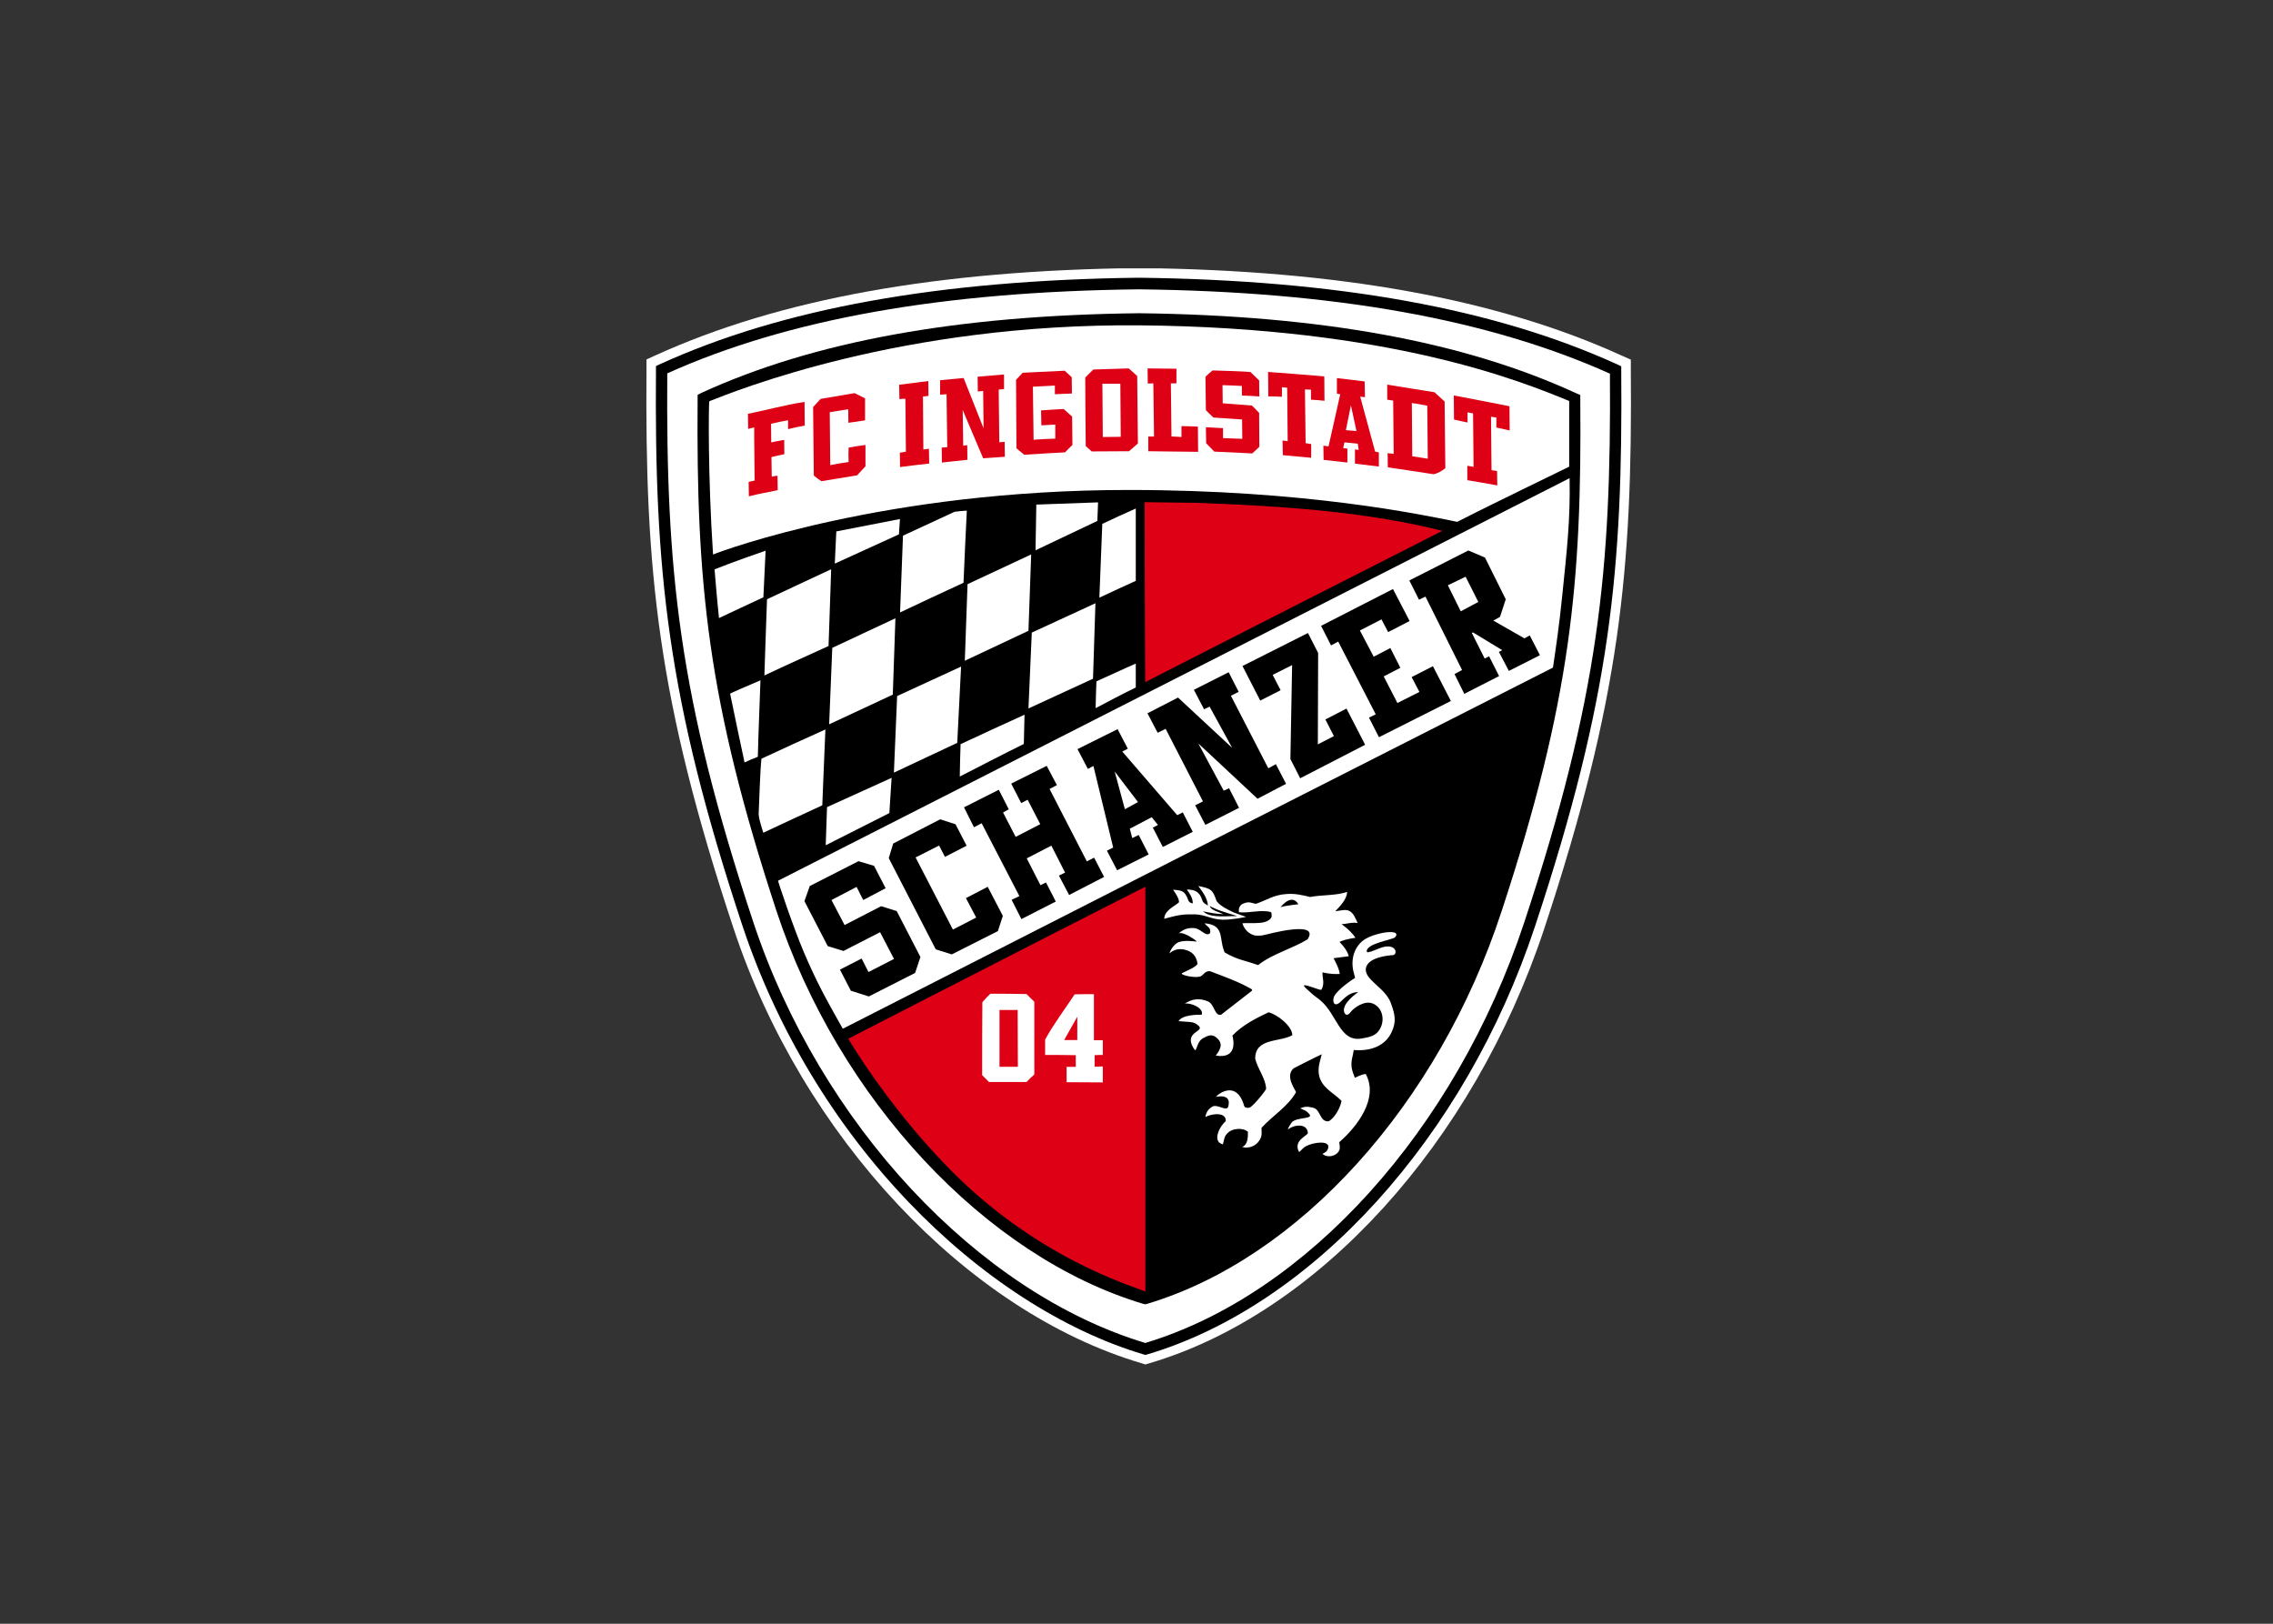 <svg clip-rule="evenodd" fill-rule="evenodd" stroke-linejoin="round" stroke-miterlimit="2" viewBox="0 0 560 400" xmlns="http://www.w3.org/2000/svg" xmlns:xlink="http://www.w3.org/1999/xlink"><rect x="0" y="0" width="560" height="400" fill="#333333" stroke="none"/><clipPath id="a"><path clip-rule="evenodd" d="m1692.01 3447.99h97.635v108.697h-97.635z"/></clipPath><g transform="matrix(2.485 0 0 2.485 -4045.42 -8502.15)"><g fill-rule="nonzero"><g clip-path="url(#a)"><path d="m1789.62 3458.01v-.97l-.88-.39c-12.31-5.61-27.97-8.47-47.85-8.69h-.04c-19.95.22-35.62 3.06-47.94 8.66l-.88.4v.97c-.15 19.92 1.06 32.65 8.64 55.46 6.84 20.62 23.1 37.93 40.4 43.07l.42.13.44-.13c16.71-4.94 32.06-21.83 39.1-43.05 7.54-22.81 8.75-35.54 8.59-55.46" fill="#fff"/><path d="m1694.09 3458.4c-.13 19.49 1.1 32.04 8.54 54.43 6.62 19.96 22.23 36.68 38.85 41.69 16.03-4.82 30.77-21.15 37.56-41.65 7.41-22.38 8.64-34.96 8.51-54.44-12.01-5.39-27.29-8.14-46.71-8.36-19.46.22-34.76 2.94-46.75 8.33m47.39 97.31-.15-.05c-7.98-2.37-16.25-7.72-23.27-15.06-7.41-7.72-13.1-17.2-16.51-27.42-7.52-22.67-8.73-35.34-8.58-55.15v-.35l.33-.16c12.19-5.56 27.73-8.36 47.54-8.6 19.77.24 35.3 3.06 47.5 8.62l.33.16v.35c.16 19.81-1.03 32.48-8.55 55.17-6.93 20.91-22.04 37.58-38.46 42.44z"/></g><path d="m1784.61 3460.99v-.44l-.39-.17c-11.13-5.13-25.29-7.72-43.34-7.94-18.06.2-32.26 2.79-43.39 7.89l-.39.2v.42c-.14 18.23.96 29.88 7.82 50.75 6.14 18.63 20.74 34.26 36.35 38.94l.2.05.2-.05c15.06-4.5 28.87-19.76 35.14-38.92 6.86-20.87 7.96-32.52 7.8-50.73"/><path d="m1741.49 3509.29v40.13c-1.38-.59-11.06-3.36-19.96-12.71-4.31-4.51-7.59-9.19-9.5-12.35 0 0 20.05-10.3 29.46-15.07" fill="#de0014"/><path d="m1727.03 3527.14v-5.63h1.8l.02 5.63zm3.45-6.45c-.29-.26-.53-.52-.77-.76-1.21-.03-2.4-.03-3.59-.03-.28.27-.55.55-.79.84-.02 2.4-.02 4.79-.02 7.23l.68.68h3.72c.24-.26.48-.5.77-.74z" fill="#fff"/><path d="m1711.49 3523.37c-1.76-3.13-2.53-4.51-3.83-7.52-1.16-2.73-2.59-7.09-2.59-7.15 26.12-13.28 52.35-26.63 78.48-39.91.08 4.22-.27 7.12-.73 11.65-.28 2.8-.62 5.13-.92 7.13-23.38 11.85-47.08 23.9-70.41 35.8" fill="#fff"/><path d="m1709.8 3505.18.13-3.78 6.4-2.9-.22 3.49z" fill="#fff"/><path d="m1703.61 3503.94c-.38-1.25-.38-1.25-.46-1.82.19-5.1.24-5.08.28-5.52 2.09-.97 4.2-1.94 6.34-2.9-.12 2.5-.2 5.01-.31 7.52-1.96.9-3.92 1.82-5.85 2.72" fill="#fff"/><path d="m1723.09 3498.37c.02-1.08.04-2.15.08-3.21 2.11-.99 4.22-1.96 6.34-2.92-.03.96-.05 1.93-.07 2.9-2.13 1.05-4.24 2.15-6.35 3.23" fill="#fff"/><path d="m1716.56 3497.98.32-7.59 6.34-2.92-.38 7.56z" fill="#fff"/><path d="m1701.75 3496.96c-.46-2.2-.99-4.61-1.43-6.81 0-.03 2.02-.9 3.01-1.32-.08 2.51-.2 5.03-.26 7.58-.46.18-.9.36-1.32.56" fill="#fff"/><path d="m1710.14 3493.19.31-7.58 6.26-2.93-.26 7.57z" fill="#fff"/><path d="m1729.9 3491.62.33-7.52 6.31-2.91-.24 7.48z" fill="#fff"/><path d="m1740.54 3487.17v2.37c-1.35.66-2.66 1.35-3.98 2.05.02-.9.04-1.78.08-2.66 1.3-.57 2.58-1.19 3.9-1.76" fill="#fff"/><path d="m1746.73 3471.24c8.05.31 16.34.81 24.21 2.77-9.79 4.97-19.7 10-29.47 15-.02-5.94-.06-11.92-.06-17.84z" fill="#de0014"/><path d="m1703.72 3488.35c.07-2.53.18-5.03.26-7.56 2.12-.99 4.23-1.98 6.36-2.97-.09 2.4-.24 7.45-.26 7.61-2.09.96-4.29 1.93-6.36 2.92" fill="#fff"/><path d="m1723.59 3486.89.27-7.59 6.31-2.95-.27 7.57z" fill="#fff"/><path d="m1699.22 3482.66c-.18-1.6-.44-4.83-.44-4.83s1.91-.77 5.06-1.85c-.07 1.54-.14 3.08-.22 4.62-1.48.68-2.95 1.38-4.4 2.06" fill="#fff"/><path d="m1717.17 3482.1c.09-2.55.2-5.08.29-7.61 1.71-.79 3.41-1.58 5.12-2.37.4-.05.8-.09 1.21-.11-.13 2.37-.22 4.75-.33 7.15-2.09.96-4.2 1.95-6.29 2.94" fill="#fff"/><path d="m1740.54 3471.8v7.17c-1.21.55-2.42 1.1-3.61 1.67.09-2.53.2-4.79.29-7.32 1.1-.53 2.19-1.01 3.32-1.52" fill="#fff"/><path d="m1710.7 3477.26.15-3.19 6.31-1.23-.1 1.52z" fill="#fff"/><path d="m1698.26 3461.16c2.66-1.03 19.02-7.72 42.66-7.52 24.91.22 37.93 5.59 42.59 7.5v6.51c0 .02-7.45 3.6-11.1 5.47-3.61-.74-15.11-3.16-32.59-3.16-23.99 0-40.18 5.98-41.19 6.4-.52-7.85-.44-14.91-.37-15.2" fill="#fff"/><path d="m1733.44 3524.49 1.3-2.31v2.31zm3.83 2.62-.81.02v-1.14c.17-.02.63-.02.81-.02v-1.46h-.88v-4.57c-.55 0-1.36 0-1.91.02-.97 1.47-2.09 2.95-2.93 4.49v1.52c.73 0 2.31 0 3.04.02v1.16h-.91v1.52l3.59.02z" fill="#fff"/><path d="m1702.71 3464.88v-1.12c-.22.04-.4.11-.6.15l-.02-1.5c1.85-.37 3.76-.9 5.61-1.18l.02 2.35c-.55.09-1.12.22-1.65.35v-.88c-.57.09-1.14.22-1.69.35l.02 1.85c.42-.11.86-.17 1.28-.26l.02 1.42c-.42.09-.86.18-1.28.29l.03 1.94c.17-.05.37-.07.57-.09l.02 1.43c-.97.2-1.91.37-2.86.61l-.02-1.43c.2-.04.37-.1.59-.13z" fill="#de0014"/><path d="m1773.41 3468.99v-1.43c.13.02.46.08.62.11l-.05-5.3-.55-.11v1.01s-.9-.18-1.34-.29l-.02-2.39c1.82.35 3.67.7 5.52 1.07l.02 2.4-1.32-.29v-.99l-.53-.08.05 5.3s.33.04.55.08l.02 1.43c-.95-.17-2.02-.37-2.97-.52" fill="#de0014"/><path d="m1708.62 3468.54-.07-6.8c.35-.39.75-.81.75-.81 1.14-.2 3.36-.57 3.36-.57l1.04.52v2.18l-1.65.24-.02-1.34-1.83.29.05 5.25c.63-.13 1.16-.22 1.82-.31-.02-.48-.02-.94 0-1.43.55-.1 1.1-.19 1.67-.26v2.11c-.26.29-.55.6-.83.9-1.24.2-2.33.38-3.54.58-.27-.18-.51-.36-.75-.56" fill="#de0014"/><path d="m1717.17 3467.69-.02-1.43c.2-.02.4-.06.6-.09l-.05-5.25c-.22 0-.39 0-.59.04l-.03-1.43c.97-.13 1.92-.24 2.89-.37l.02 1.47c-.2.03-.38.05-.55.07l.04 5.25c.18-.02.36-.04.55-.08l.03 1.47c-.99.11-1.94.22-2.89.35" fill="#de0014"/><path d="m1721.85 3465.72-.07-5.25-.64.04v-1.43l2.33-.22 1.98 4.99-.04-3.71-.53.06-.02-1.47s1.63-.13 2.62-.22v1.45l-.53.05.06 5.23s.31-.05.53-.05l.02 1.48-2.15.15-2.03-4.79.05 3.54.4-.05.02 1.45c-.95.11-1.61.16-2.53.27l-.02-1.48z" fill="#de0014"/><path d="m1767.95 3466.62-.04-5.28c.5.07 1.01.16 1.53.27l.05 5.25c-.53-.08-1.03-.17-1.54-.24m3.21-5.43-1.01-.92c-1.58-.24-3.14-.51-4.68-.75v1.49c.19.03.37.05.59.09l.05 5.28c-.23-.02-.4-.04-.6-.07l.02 1.41c1.5.22 3.02.44 4.53.68.44-.08.8-.33 1.17-.59z" fill="#de0014"/><path d="m1755.12 3466.51-.03-1.45.51.06-.05-5.3c-.17-.02-.33-.02-.52-.04v.94c-.49-.02-.91-.04-1.35-.04l-.02-2.42c1.83.13 3.7.29 5.57.44.02.79 0 1.61.02 2.42-.46-.05-.88-.09-1.34-.11v-.99c-.18-.02-.42-.02-.6-.02l.07 5.32.55.09v1.36c-.95-.09-1.89-.18-2.82-.26" fill="#de0014"/><path d="m1747.52 3465.33-.03-1.59c.55.03 1.7.09 1.7.09v.99c.66.02 1.91.07 1.91.07l-.02-1.92c-.9-.06-2.84-.19-2.84-.19-.26-.25-.53-.49-.75-.73l-.04-3.32c.24-.22.48-.44.7-.62 3.3.09 3.76.16 3.76.16.29.29.57.55.86.83l.02 1.59c-.59-.05-1.16-.07-1.73-.09v-.95c-.64-.04-1.28-.06-1.92-.08l.02 1.8 2.89.22c.24.24.48.46.72.73l.02 3.36c-.24.22-.46.44-.7.66-1.23-.07-2.51-.13-3.76-.18-.29-.28-.55-.57-.81-.83" fill="#de0014"/><path d="m1728.71 3465.83-.04-6.79.66-.7 4.16-.2.7.64.02 1.62c-.57.03-1.14.03-1.69.07v-.86c-.75.05-1.45.07-2.18.11l.07 5.26c.7-.05 1.43-.09 2.15-.11v-1.39c-.48.02-.94.05-1.38.07l-.03-1.48c.75-.04 1.48-.11 2.25-.13.26.24.55.49.83.75l.03 2.81c-.27.25-.49.47-.73.73-1.36.07-2.7.15-4.05.24-.26-.22-.52-.44-.77-.64" fill="#de0014"/><path d="m1741.78 3466.12v-1.46h.57l-.07-5.27-.55.02-.02-1.5s2.64.03 2.86.03v1.45h-.55l.06 5.27c.51 0 .47.03.99.05v-1.08c.51 0 1.1.03 1.63.05l.02 2.5c-1.01-.02-4.94-.06-4.94-.06" fill="#de0014"/><path d="m1737.27 3464.71-.04-5.28h1.78l.04 5.26s-1.51.02-1.78.02m3.41-6.05c-.29-.26-.84-.75-.84-.75l-3.51.11c-.33.31-.53.53-.8.8 0 2.24.03 4.5.05 6.79.18.15.37.35.59.53.53 0 3.7-.02 3.7-.02l.88-.77z" fill="#de0014"/><path d="m1761.37 3464.03.5-2.46.55 2.55zm3.27 2.2-.37-.07-1.48-5.45.47.05-.03-1.56c-.83-.09-1.93-.25-2.75-.33v1.54l.33.06s-.76 3.43-1.16 5.17l-.51-.07.02 1.41c.73.07 1.61.18 2.36.26v-1.38l-.42-.05.13-.57 1.32.13.09.62-.37-.05v1.41c.77.09 1.62.2 2.37.29z" fill="#de0014"/></g><path d="m1730.68 3471.41-.08 4.53 6.13-2.91.07-1.84z" fill="#fff"/><path d="m1711.21 3517.51 2.15-1.1.68 1.34 2.53-1.3-1.38-2.65-3.63 1.86-1.56-.48-2.31-4.46.53-1.5 4.83-2.46 1.54.46 1.15 2.22-2.22 1.17-.66-1.3-2.49 1.3 1.3 2.48 3.63-1.87 1.54.49 2.35 4.55-.53 1.58-4.59 2.33-1.78-.57z"/><path d="m1723.7 3510.42 2.16-1.12 1.5 2.88-.49 1.51-4.57 2.31-1.59-.5-4.66-9.04.44-1.45 4.66-2.4 1.52.49 1.1 2.13-2.15 1.1-.58-1.12-2.33 1.18 3.7 7.15 2.31-1.19z"/><path d="m1729.73 3506.48 1.36 2.66.55-.27.97 1.89-3.41 1.74-.97-1.91.77-.37-3.74-7.22-.76.4-.99-1.98 3.45-1.74.99 1.94-.57.31 1.25 2.42 2.44-1.26-1.25-2.42-.64.33-.99-1.93 3.52-1.76 1.01 1.91-.73.38 3.7 7.18.72-.37.99 1.91-3.47 1.79-1.01-1.92.61-.3-1.36-2.67z"/><path d="m1740.76 3500.9-2.31-3.03 1.01 3.74zm1.06 5.19-3.13 1.57-1.01-1.94.62-.31-1.96-8.09-.55.29-1.03-1.96 3.98-1.98 1.01 1.94-.55.28 5.45 6.31.55-.28.99 1.93-2.97 1.5-.99-1.92.51-.26-.62-.77-2.17 1.14.24.93.64-.31z"/><path d="m1750.78 3501.47-3.34 1.69-1.01-1.94.77-.39-3.7-7.19-.79.39-1.01-1.93 3.03-1.56 5.37 4.99-2.24-4.09-.55.26-1.01-1.93 3.45-1.74.99 1.94-.77.39 3.71 7.19.75-.41 1.01 1.95-2.83 1.48-5.87-5.48 2.52 4.68.53-.24z"/><path d="m1763.28 3495.22-6.44 3.32-.97-1.91.17-9.31-1.93.97.79 1.52-2.02 1.03-1.76-3.43 6.49-3.27 1.01 1.98-.03 9.06 1.59-.82-.84-1.65 2.09-1.08z"/><path d="m1771.78 3490.88-7.13 3.59-.99-1.94.67-.33-3.72-7.21-.71.38-.99-1.94 7.13-3.65 1.65 3.17-2.13 1.1-.66-1.26-2.14 1.1 1.37 2.6 1.65-.86.99 1.96-1.65.85 1.36 2.64 2.18-1.1-.77-1.47 2.11-1.08z"/><path d="m1773.24 3478.56-1.76.85 1.28 2.58 1.74-.93zm3.32 9.85-3.45 1.76-.97-1.96.75-.4-3.63-7.28-.64.31-.96-1.91 5.85-2.97 1.65.7 2.06 4.14-.57 1.74-.66.37 3.08 1.76.53-.29 1.01 1.96-3.08 1.56-.99-1.89.33-.17-2.9-1.76-.11.06 1.27 2.53.44-.22z"/><path d="m1747.4 3511.88-.19-.15c.61.13 1.4.28 2.02.28-.42-.19-1.1-.37-1.28-.66-.04-.04-.08-.13-.06-.15.13.11.26.13.42.22.85.4 2.24.72 2.24.79-.86-.04-2.38.2-3.15-.33m2.84-.04c-.59-.29-1.25-.58-1.69-1.12-.38-1.15-.55-1.24-1.81-1.5.4.55.91 1.19.95 1.94-.2-.14-.46-.23-.55-.51-.26-.84-.7-1.08-1.54-1.08.31.44.59.82.59 1.36-.04.03-.15-.02-.24-.06-.13-.07-.2-.2-.24-.33-.33-.84-.57-.88-1.47-.95.44.6.68 1.17.55 1.28-.47.39-1.41.79-1.43 1.6 1.4-.39 1.87-.46 3.07-.44 1.06.05 1.61.49 2.67.53.94.03 2.2-.24 2.37-.28-.39-.14-.84-.29-1.23-.44" fill="#fff" fill-rule="nonzero"/><path d="m1754.89 3511.32c1.23-1.47 1.76-.29 1.76-.29s-1.27.13-1.76.29m11.15 4.75c.42-.02.42-1.01-.77-.84-.62.09-1.78.77-1.83.49-.08-.82 2.62-1.17 2.82-1.43.75-.93-2.31-.44-3.28.41-.99.88-1.14 2.18-.77 3.33l.07.3c-.92.58-2.05 1.5-2.13 2-.09.44.08.77.46.55.35-.17.9-1.14 1.98-1.14-.02.02-1.65 1.1-1.39 1.98.07.24.33.44.62.02.3-.41 1.41-1.25 2.26-.85.93.41 1.17 1.6.68 2.48-.39.73-1.05.83-1.84.97-2.14.37-2.42-2.36-4.03-3.74-.52-.46-.3-.15-1.38-1.15-.02-.04-.16-.13-.24-.24-.4-.5 1.58.42 1.67.29.37-.62.08-1.17.11-1.72 0 0 .2.05.33.07.55.09.85.11 1.38.09-.02-.51-.61-1.56-.61-1.56s1.14-.16 1.51-.2c-.19-.73-.92-1.41-.92-1.41s.29-.22 1.58-.42c-.55-.81-1.38-1.34-1.38-1.34.44-.02 1.18-.24 1.6-.11 0 0-.3-.68-.39-.79-.51-.77-1.08-.46-1.83-.39.4-.42 1.17-1.17 1.17-1.92-.99.38-2.58.29-3.65.51-.88-.2-1.45-.36-2.4-.29-1.23.07-2.07.68-3.01.97-.35-.07-.62-.22-.99-.11-.27.09-.44.13-.57.35-.13.2-.11.35-.11.59 1.07.11 2.11-.28 3.16-.02.09.09.09.09.09.48-.28.58-1.08.6-1.65.62h-.77c-.17 0-.33 0-.48.02.15.49.53.99 1.12 1.17.37.13.99 0 .99 0 .17-.02 5.67-1.58 4.35.42-1.54.94-3.49 1.43-4.9 2.55-1.39-.49-2.05-.51-3.32-1.26 0 0-.05-.15-.09-.24-.44-1.18.05-2.46-1.85-2.64-.15 0 .42.4.47.55.11.38.02.49-.16.53-.35.09-.83-.59-1.43-.61-.64-.03-1.03.13-1.49.52.53-.2 1.91.84 1.78.82-.46-.05-1.17-.13-1.74.04-.37.11-.79.6-.97 1.14.44-.39.91-.5 1.48-.39.72.18 1.18.53 1.32 1.43-.27.35-.82.55-1.52.9-.33.15 1.01.48 1.65.37.48-.06.5-.61 1.12-.55 1.41.55 2.86 1.04 4.16 1.81-.03.02-.03.09-.03.13-1.03.79-2.04 1.58-3.05 2.37-.66.16-.64-1.03-1.3-1.32-.84-.35-1.56-.26-2.31.22.62-.11 1.91.44 1.69 1.1-.39 0-1.91-.02-2.3.64l.98.07c.36.02.6.06.91.3.94.71-1.46.58-.4 2.31l.18.22c.17-.26.26-.94.74-1.2.51-.27.91-.51 1.45.02.49.46.4.97-.17 1.69 2.11.35 1.8-1.45 1.65-1.98 1.01-1.05 2.28-1.69 3.58-2.31.86.2 2.36 1.37 2.36 2.27-1.26.72-3.68.24-3.68 2.33.24 1.01 1.08 2.02 1.08 3.01-.11.2-.46.64-.46.64-.38.48-.99 1.16-1.21 1.21-.22.02-.44.02-.51-.2-.5-1.76-1.58-1.76-2.46-1.17-.15.09-.33.29-.33.29 1.23-.22 1.37.35 1.23.92-.13.64-1.1-.28-1.62.07-.4.26-.58.55-.66 1.01.7-.37 2.09-.5 2.02.42-.53.39-1.43 2-.29 2.29.11-.29.11-.71.38-1.02.52-.63 1.65-.65 2.11-.22 0 .55 0 1.26-.57 1.5.79.22 1.58-.2 1.86-.95.12-.35.05-.63.05-.94 1.1-1.21 2.62-2.11 3.43-3.54-.02-.18-1.16-1.61-.22-2.38.92-.46 1.83-.94 2.77-1.38-.15.64-.39 1.19-.29 1.96.2 1.34 1.43 1.82 2.25 2.66-.13.7-.64 1.64-1.26 2.02-.92.11-.79-1.17-1.56-1.34-.48-.11-.79-.16-1.27.06.48.25.53.16.86.53.57.59-1.24.29-1.72.88-.15.22-.29.42-.37.7.59-.52 1.98-.66 1.98.38-.16.26-1.48.77-.86 1.85.24-.2.35-.4.66-.58.77-.41 2.4-.61 2.22.16-.09.37-.29.44-.57.59.48.44 1.38.26 1.67-.35.11-.29 0-.57 0-.81 1.76-1.52 3.93-4.34 2.62-6.75-.4 0-1.02.37-1.08.37-.11-.33-.24-.57-.31-.97-.11-.7.13-1.19.2-1.78 1.56.13 3.12-.33 3.78-1.83.46-1.01.31-1.71-.11-2.85-.57-1.56-2.79-2.33-2.44-3.54.31-.97 2.11-1.15 2.66-1.19" fill="#fff" fill-rule="nonzero"/></g></svg>